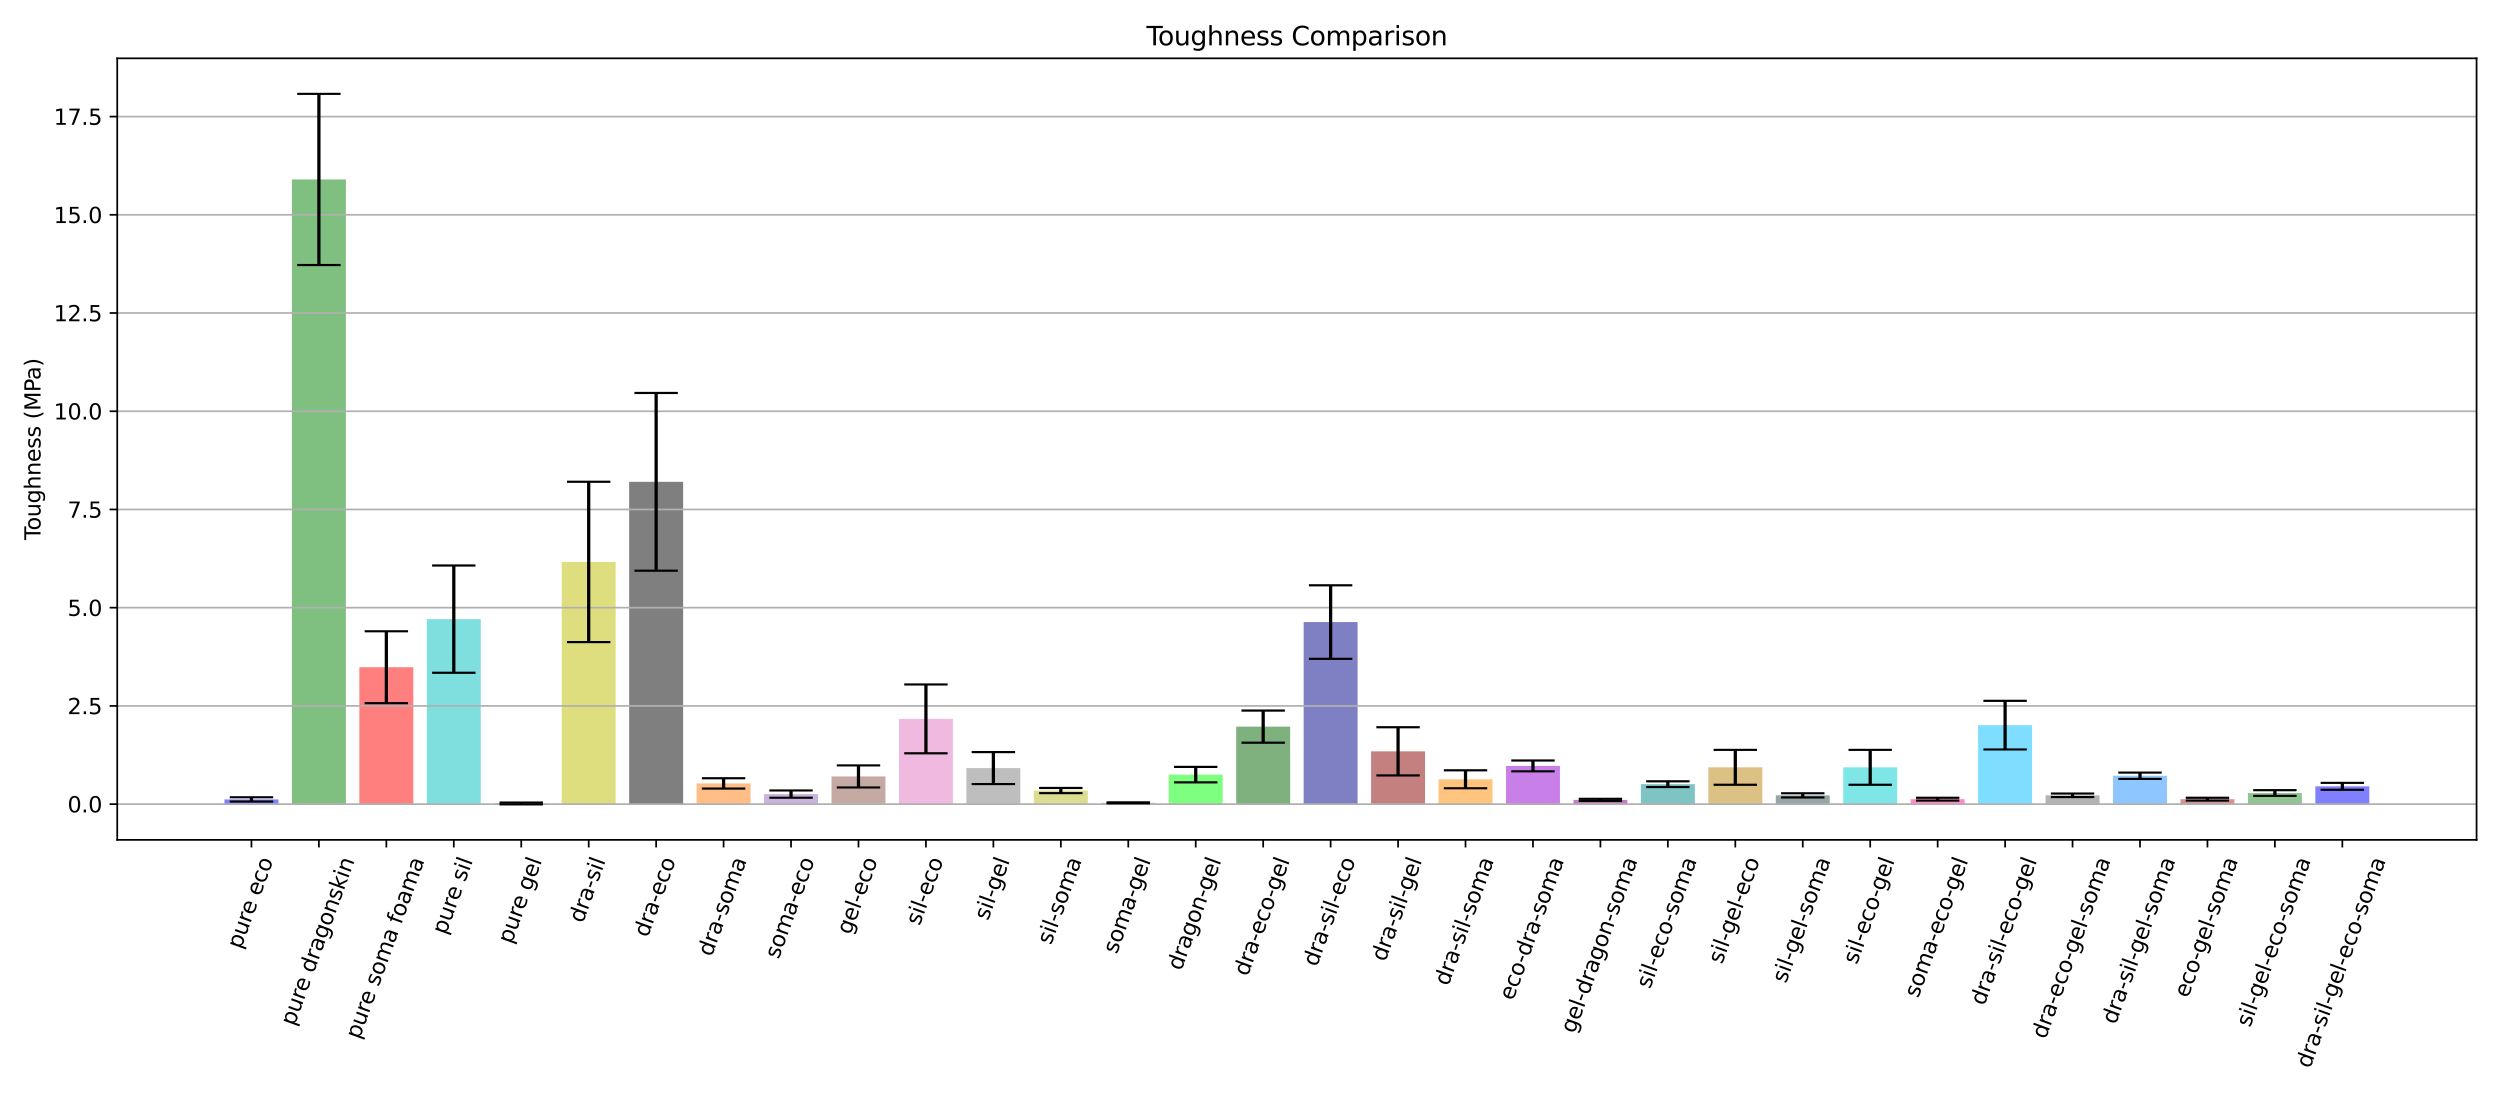 <?xml version="1.0" encoding="utf-8" standalone="no"?>
<!DOCTYPE svg PUBLIC "-//W3C//DTD SVG 1.1//EN"
  "http://www.w3.org/Graphics/SVG/1.1/DTD/svg11.dtd">
<svg xmlns:xlink="http://www.w3.org/1999/xlink" width="1152pt" height="504pt" viewBox="0 0 1152 504" xmlns="http://www.w3.org/2000/svg" version="1.1">
 <defs>
  <style type="text/css">*{stroke-linejoin: round; stroke-linecap: butt}</style>
 </defs>
 <g id="figure_1">
  <g id="patch_1">
   <path d="M 0 504 
L 1152 504 
L 1152 0 
L 0 0 
z
" style="fill: #ffffff"/>
  </g>
  <g id="axes_1">
   <g id="patch_2">
    <path d="M 54.02 387.017 
L 1141.2 387.017 
L 1141.2 26.88 
L 54.02 26.88 
z
" style="fill: #ffffff"/>
   </g>
   <g id="patch_3">
    <path d="M 103.437 370.54 
L 128.301 370.54 
L 128.301 368.368 
L 103.437 368.368 
z
" clip-path="url(#p2c179053ab)" style="fill: #0000ff; opacity: 0.5"/>
   </g>
   <g id="patch_4">
    <path d="M 134.517 370.54 
L 159.381 370.54 
L 159.381 82.688 
L 134.517 82.688 
z
" clip-path="url(#p2c179053ab)" style="fill: #008000; opacity: 0.5"/>
   </g>
   <g id="patch_5">
    <path d="M 165.597 370.54 
L 190.461 370.54 
L 190.461 307.453 
L 165.597 307.453 
z
" clip-path="url(#p2c179053ab)" style="fill: #ff0000; opacity: 0.5"/>
   </g>
   <g id="patch_6">
    <path d="M 196.677 370.54 
L 221.541 370.54 
L 221.541 285.302 
L 196.677 285.302 
z
" clip-path="url(#p2c179053ab)" style="fill: #00bfbf; opacity: 0.5"/>
   </g>
   <g id="patch_7">
    <path d="M 227.757 370.54 
L 252.621 370.54 
L 252.621 370.235 
L 227.757 370.235 
z
" clip-path="url(#p2c179053ab)" style="fill: #bf00bf; opacity: 0.5"/>
   </g>
   <g id="patch_8">
    <path d="M 258.838 370.54 
L 283.702 370.54 
L 283.702 258.943 
L 258.838 258.943 
z
" clip-path="url(#p2c179053ab)" style="fill: #bfbf00; opacity: 0.5"/>
   </g>
   <g id="patch_9">
    <path d="M 289.918 370.54 
L 314.782 370.54 
L 314.782 222.03 
L 289.918 222.03 
z
" clip-path="url(#p2c179053ab)" style="opacity: 0.5"/>
   </g>
   <g id="patch_10">
    <path d="M 320.998 370.54 
L 345.862 370.54 
L 345.862 360.999 
L 320.998 360.999 
z
" clip-path="url(#p2c179053ab)" style="fill: #ff7f0e; opacity: 0.5"/>
   </g>
   <g id="patch_11">
    <path d="M 352.078 370.54 
L 376.942 370.54 
L 376.942 365.919 
L 352.078 365.919 
z
" clip-path="url(#p2c179053ab)" style="fill: #9467bd; opacity: 0.5"/>
   </g>
   <g id="patch_12">
    <path d="M 383.158 370.54 
L 408.022 370.54 
L 408.022 357.784 
L 383.158 357.784 
z
" clip-path="url(#p2c179053ab)" style="fill: #8c564b; opacity: 0.5"/>
   </g>
   <g id="patch_13">
    <path d="M 414.238 370.54 
L 439.102 370.54 
L 439.102 331.26 
L 414.238 331.26 
z
" clip-path="url(#p2c179053ab)" style="fill: #e377c2; opacity: 0.5"/>
   </g>
   <g id="patch_14">
    <path d="M 445.318 370.54 
L 470.182 370.54 
L 470.182 353.934 
L 445.318 353.934 
z
" clip-path="url(#p2c179053ab)" style="fill: #7f7f7f; opacity: 0.5"/>
   </g>
   <g id="patch_15">
    <path d="M 476.398 370.54 
L 501.262 370.54 
L 501.262 364.284 
L 476.398 364.284 
z
" clip-path="url(#p2c179053ab)" style="fill: #bcbd22; opacity: 0.5"/>
   </g>
   <g id="patch_16">
    <path d="M 507.478 370.54 
L 532.342 370.54 
L 532.342 369.948 
L 507.478 369.948 
z
" clip-path="url(#p2c179053ab)" style="fill: #17becf; opacity: 0.5"/>
   </g>
   <g id="patch_17">
    <path d="M 538.558 370.54 
L 563.422 370.54 
L 563.422 356.949 
L 538.558 356.949 
z
" clip-path="url(#p2c179053ab)" style="fill: #00ff00; opacity: 0.5"/>
   </g>
   <g id="patch_18">
    <path d="M 569.638 370.54 
L 594.502 370.54 
L 594.502 334.836 
L 569.638 334.836 
z
" clip-path="url(#p2c179053ab)" style="fill: #006400; opacity: 0.5"/>
   </g>
   <g id="patch_19">
    <path d="M 600.718 370.54 
L 625.582 370.54 
L 625.582 286.649 
L 600.718 286.649 
z
" clip-path="url(#p2c179053ab)" style="fill: #00008b; opacity: 0.5"/>
   </g>
   <g id="patch_20">
    <path d="M 631.798 370.54 
L 656.662 370.54 
L 656.662 346.219 
L 631.798 346.219 
z
" clip-path="url(#p2c179053ab)" style="fill: #8b0000; opacity: 0.5"/>
   </g>
   <g id="patch_21">
    <path d="M 662.878 370.54 
L 687.742 370.54 
L 687.742 359.091 
L 662.878 359.091 
z
" clip-path="url(#p2c179053ab)" style="fill: #ff8c00; opacity: 0.5"/>
   </g>
   <g id="patch_22">
    <path d="M 693.958 370.54 
L 718.822 370.54 
L 718.822 352.94 
L 693.958 352.94 
z
" clip-path="url(#p2c179053ab)" style="fill: #9400d3; opacity: 0.5"/>
   </g>
   <g id="patch_23">
    <path d="M 725.038 370.54 
L 749.902 370.54 
L 749.902 368.605 
L 725.038 368.605 
z
" clip-path="url(#p2c179053ab)" style="fill: #8b008b; opacity: 0.5"/>
   </g>
   <g id="patch_24">
    <path d="M 756.118 370.54 
L 780.982 370.54 
L 780.982 361.341 
L 756.118 361.341 
z
" clip-path="url(#p2c179053ab)" style="fill: #008b8b; opacity: 0.5"/>
   </g>
   <g id="patch_25">
    <path d="M 787.198 370.54 
L 812.062 370.54 
L 812.062 353.578 
L 787.198 353.578 
z
" clip-path="url(#p2c179053ab)" style="fill: #b8860b; opacity: 0.5"/>
   </g>
   <g id="patch_26">
    <path d="M 818.278 370.54 
L 843.142 370.54 
L 843.142 366.494 
L 818.278 366.494 
z
" clip-path="url(#p2c179053ab)" style="fill: #2f4f4f; opacity: 0.5"/>
   </g>
   <g id="patch_27">
    <path d="M 849.358 370.54 
L 874.222 370.54 
L 874.222 353.578 
L 849.358 353.578 
z
" clip-path="url(#p2c179053ab)" style="fill: #00ced1; opacity: 0.5"/>
   </g>
   <g id="patch_28">
    <path d="M 880.438 370.54 
L 905.302 370.54 
L 905.302 368.27 
L 880.438 368.27 
z
" clip-path="url(#p2c179053ab)" style="fill: #ff1493; opacity: 0.5"/>
   </g>
   <g id="patch_29">
    <path d="M 911.518 370.54 
L 936.382 370.54 
L 936.382 334.152 
L 911.518 334.152 
z
" clip-path="url(#p2c179053ab)" style="fill: #00bfff; opacity: 0.5"/>
   </g>
   <g id="patch_30">
    <path d="M 942.599 370.54 
L 967.463 370.54 
L 967.463 366.475 
L 942.599 366.475 
z
" clip-path="url(#p2c179053ab)" style="fill: #696969; opacity: 0.5"/>
   </g>
   <g id="patch_31">
    <path d="M 973.679 370.54 
L 998.543 370.54 
L 998.543 357.467 
L 973.679 357.467 
z
" clip-path="url(#p2c179053ab)" style="fill: #1e90ff; opacity: 0.5"/>
   </g>
   <g id="patch_32">
    <path d="M 1004.759 370.54 
L 1029.623 370.54 
L 1029.623 368.27 
L 1004.759 368.27 
z
" clip-path="url(#p2c179053ab)" style="fill: #b22222; opacity: 0.5"/>
   </g>
   <g id="patch_33">
    <path d="M 1035.839 370.54 
L 1060.703 370.54 
L 1060.703 365.426 
L 1035.839 365.426 
z
" clip-path="url(#p2c179053ab)" style="fill: #228b22; opacity: 0.5"/>
   </g>
   <g id="patch_34">
    <path d="M 1066.919 370.54 
L 1091.783 370.54 
L 1091.783 362.335 
L 1066.919 362.335 
z
" clip-path="url(#p2c179053ab)" style="fill: #0000ff; opacity: 0.5"/>
   </g>
   <g id="matplotlib.axis_1">
    <g id="xtick_1">
     <g id="line2d_1">
      <defs>
       <path id="mc6eaf38666" d="M 0 0 
L 0 3.5 
" style="stroke: #000000; stroke-width: 0.8"/>
      </defs>
      <g>
       <use xlink:href="#mc6eaf38666" x="115.869" y="387.017" style="stroke: #000000; stroke-width: 0.8"/>
      </g>
     </g>
     <g id="text_1">
      <!-- pure eco -->
      <g transform="translate(110.994 437.655) rotate(-70) scale(0.1 -0.1)">
       <defs>
        <path id="DejaVuSans-70" d="M 1159 525 
L 1159 -1331 
L 581 -1331 
L 581 3500 
L 1159 3500 
L 1159 2969 
Q 1341 3281 1617 3432 
Q 1894 3584 2278 3584 
Q 2916 3584 3314 3078 
Q 3713 2572 3713 1747 
Q 3713 922 3314 415 
Q 2916 -91 2278 -91 
Q 1894 -91 1617 61 
Q 1341 213 1159 525 
z
M 3116 1747 
Q 3116 2381 2855 2742 
Q 2594 3103 2138 3103 
Q 1681 3103 1420 2742 
Q 1159 2381 1159 1747 
Q 1159 1113 1420 752 
Q 1681 391 2138 391 
Q 2594 391 2855 752 
Q 3116 1113 3116 1747 
z
" transform="scale(0.016)"/>
        <path id="DejaVuSans-75" d="M 544 1381 
L 544 3500 
L 1119 3500 
L 1119 1403 
Q 1119 906 1312 657 
Q 1506 409 1894 409 
Q 2359 409 2629 706 
Q 2900 1003 2900 1516 
L 2900 3500 
L 3475 3500 
L 3475 0 
L 2900 0 
L 2900 538 
Q 2691 219 2414 64 
Q 2138 -91 1772 -91 
Q 1169 -91 856 284 
Q 544 659 544 1381 
z
M 1991 3584 
L 1991 3584 
z
" transform="scale(0.016)"/>
        <path id="DejaVuSans-72" d="M 2631 2963 
Q 2534 3019 2420 3045 
Q 2306 3072 2169 3072 
Q 1681 3072 1420 2755 
Q 1159 2438 1159 1844 
L 1159 0 
L 581 0 
L 581 3500 
L 1159 3500 
L 1159 2956 
Q 1341 3275 1631 3429 
Q 1922 3584 2338 3584 
Q 2397 3584 2469 3576 
Q 2541 3569 2628 3553 
L 2631 2963 
z
" transform="scale(0.016)"/>
        <path id="DejaVuSans-65" d="M 3597 1894 
L 3597 1613 
L 953 1613 
Q 991 1019 1311 708 
Q 1631 397 2203 397 
Q 2534 397 2845 478 
Q 3156 559 3463 722 
L 3463 178 
Q 3153 47 2828 -22 
Q 2503 -91 2169 -91 
Q 1331 -91 842 396 
Q 353 884 353 1716 
Q 353 2575 817 3079 
Q 1281 3584 2069 3584 
Q 2775 3584 3186 3129 
Q 3597 2675 3597 1894 
z
M 3022 2063 
Q 3016 2534 2758 2815 
Q 2500 3097 2075 3097 
Q 1594 3097 1305 2825 
Q 1016 2553 972 2059 
L 3022 2063 
z
" transform="scale(0.016)"/>
        <path id="DejaVuSans-20" transform="scale(0.016)"/>
        <path id="DejaVuSans-63" d="M 3122 3366 
L 3122 2828 
Q 2878 2963 2633 3030 
Q 2388 3097 2138 3097 
Q 1578 3097 1268 2742 
Q 959 2388 959 1747 
Q 959 1106 1268 751 
Q 1578 397 2138 397 
Q 2388 397 2633 464 
Q 2878 531 3122 666 
L 3122 134 
Q 2881 22 2623 -34 
Q 2366 -91 2075 -91 
Q 1284 -91 818 406 
Q 353 903 353 1747 
Q 353 2603 823 3093 
Q 1294 3584 2113 3584 
Q 2378 3584 2631 3529 
Q 2884 3475 3122 3366 
z
" transform="scale(0.016)"/>
        <path id="DejaVuSans-6f" d="M 1959 3097 
Q 1497 3097 1228 2736 
Q 959 2375 959 1747 
Q 959 1119 1226 758 
Q 1494 397 1959 397 
Q 2419 397 2687 759 
Q 2956 1122 2956 1747 
Q 2956 2369 2687 2733 
Q 2419 3097 1959 3097 
z
M 1959 3584 
Q 2709 3584 3137 3096 
Q 3566 2609 3566 1747 
Q 3566 888 3137 398 
Q 2709 -91 1959 -91 
Q 1206 -91 779 398 
Q 353 888 353 1747 
Q 353 2609 779 3096 
Q 1206 3584 1959 3584 
z
" transform="scale(0.016)"/>
       </defs>
       <use xlink:href="#DejaVuSans-70"/>
       <use xlink:href="#DejaVuSans-75" x="63.477"/>
       <use xlink:href="#DejaVuSans-72" x="126.855"/>
       <use xlink:href="#DejaVuSans-65" x="165.719"/>
       <use xlink:href="#DejaVuSans-20" x="227.242"/>
       <use xlink:href="#DejaVuSans-65" x="259.029"/>
       <use xlink:href="#DejaVuSans-63" x="320.553"/>
       <use xlink:href="#DejaVuSans-6f" x="375.533"/>
      </g>
     </g>
    </g>
    <g id="xtick_2">
     <g id="line2d_2">
      <g>
       <use xlink:href="#mc6eaf38666" x="146.949" y="387.017" style="stroke: #000000; stroke-width: 0.8"/>
      </g>
     </g>
     <g id="text_2">
      <!-- pure dragonskin -->
      <g transform="translate(135.62 473.117) rotate(-70) scale(0.1 -0.1)">
       <defs>
        <path id="DejaVuSans-64" d="M 2906 2969 
L 2906 4863 
L 3481 4863 
L 3481 0 
L 2906 0 
L 2906 525 
Q 2725 213 2448 61 
Q 2172 -91 1784 -91 
Q 1150 -91 751 415 
Q 353 922 353 1747 
Q 353 2572 751 3078 
Q 1150 3584 1784 3584 
Q 2172 3584 2448 3432 
Q 2725 3281 2906 2969 
z
M 947 1747 
Q 947 1113 1208 752 
Q 1469 391 1925 391 
Q 2381 391 2643 752 
Q 2906 1113 2906 1747 
Q 2906 2381 2643 2742 
Q 2381 3103 1925 3103 
Q 1469 3103 1208 2742 
Q 947 2381 947 1747 
z
" transform="scale(0.016)"/>
        <path id="DejaVuSans-61" d="M 2194 1759 
Q 1497 1759 1228 1600 
Q 959 1441 959 1056 
Q 959 750 1161 570 
Q 1363 391 1709 391 
Q 2188 391 2477 730 
Q 2766 1069 2766 1631 
L 2766 1759 
L 2194 1759 
z
M 3341 1997 
L 3341 0 
L 2766 0 
L 2766 531 
Q 2569 213 2275 61 
Q 1981 -91 1556 -91 
Q 1019 -91 701 211 
Q 384 513 384 1019 
Q 384 1609 779 1909 
Q 1175 2209 1959 2209 
L 2766 2209 
L 2766 2266 
Q 2766 2663 2505 2880 
Q 2244 3097 1772 3097 
Q 1472 3097 1187 3025 
Q 903 2953 641 2809 
L 641 3341 
Q 956 3463 1253 3523 
Q 1550 3584 1831 3584 
Q 2591 3584 2966 3190 
Q 3341 2797 3341 1997 
z
" transform="scale(0.016)"/>
        <path id="DejaVuSans-67" d="M 2906 1791 
Q 2906 2416 2648 2759 
Q 2391 3103 1925 3103 
Q 1463 3103 1205 2759 
Q 947 2416 947 1791 
Q 947 1169 1205 825 
Q 1463 481 1925 481 
Q 2391 481 2648 825 
Q 2906 1169 2906 1791 
z
M 3481 434 
Q 3481 -459 3084 -895 
Q 2688 -1331 1869 -1331 
Q 1566 -1331 1297 -1286 
Q 1028 -1241 775 -1147 
L 775 -588 
Q 1028 -725 1275 -790 
Q 1522 -856 1778 -856 
Q 2344 -856 2625 -561 
Q 2906 -266 2906 331 
L 2906 616 
Q 2728 306 2450 153 
Q 2172 0 1784 0 
Q 1141 0 747 490 
Q 353 981 353 1791 
Q 353 2603 747 3093 
Q 1141 3584 1784 3584 
Q 2172 3584 2450 3431 
Q 2728 3278 2906 2969 
L 2906 3500 
L 3481 3500 
L 3481 434 
z
" transform="scale(0.016)"/>
        <path id="DejaVuSans-6e" d="M 3513 2113 
L 3513 0 
L 2938 0 
L 2938 2094 
Q 2938 2591 2744 2837 
Q 2550 3084 2163 3084 
Q 1697 3084 1428 2787 
Q 1159 2491 1159 1978 
L 1159 0 
L 581 0 
L 581 3500 
L 1159 3500 
L 1159 2956 
Q 1366 3272 1645 3428 
Q 1925 3584 2291 3584 
Q 2894 3584 3203 3211 
Q 3513 2838 3513 2113 
z
" transform="scale(0.016)"/>
        <path id="DejaVuSans-73" d="M 2834 3397 
L 2834 2853 
Q 2591 2978 2328 3040 
Q 2066 3103 1784 3103 
Q 1356 3103 1142 2972 
Q 928 2841 928 2578 
Q 928 2378 1081 2264 
Q 1234 2150 1697 2047 
L 1894 2003 
Q 2506 1872 2764 1633 
Q 3022 1394 3022 966 
Q 3022 478 2636 193 
Q 2250 -91 1575 -91 
Q 1294 -91 989 -36 
Q 684 19 347 128 
L 347 722 
Q 666 556 975 473 
Q 1284 391 1588 391 
Q 1994 391 2212 530 
Q 2431 669 2431 922 
Q 2431 1156 2273 1281 
Q 2116 1406 1581 1522 
L 1381 1569 
Q 847 1681 609 1914 
Q 372 2147 372 2553 
Q 372 3047 722 3315 
Q 1072 3584 1716 3584 
Q 2034 3584 2315 3537 
Q 2597 3491 2834 3397 
z
" transform="scale(0.016)"/>
        <path id="DejaVuSans-6b" d="M 581 4863 
L 1159 4863 
L 1159 1991 
L 2875 3500 
L 3609 3500 
L 1753 1863 
L 3688 0 
L 2938 0 
L 1159 1709 
L 1159 0 
L 581 0 
L 581 4863 
z
" transform="scale(0.016)"/>
        <path id="DejaVuSans-69" d="M 603 3500 
L 1178 3500 
L 1178 0 
L 603 0 
L 603 3500 
z
M 603 4863 
L 1178 4863 
L 1178 4134 
L 603 4134 
L 603 4863 
z
" transform="scale(0.016)"/>
       </defs>
       <use xlink:href="#DejaVuSans-70"/>
       <use xlink:href="#DejaVuSans-75" x="63.477"/>
       <use xlink:href="#DejaVuSans-72" x="126.855"/>
       <use xlink:href="#DejaVuSans-65" x="165.719"/>
       <use xlink:href="#DejaVuSans-20" x="227.242"/>
       <use xlink:href="#DejaVuSans-64" x="259.029"/>
       <use xlink:href="#DejaVuSans-72" x="322.506"/>
       <use xlink:href="#DejaVuSans-61" x="363.619"/>
       <use xlink:href="#DejaVuSans-67" x="424.898"/>
       <use xlink:href="#DejaVuSans-6f" x="488.375"/>
       <use xlink:href="#DejaVuSans-6e" x="549.557"/>
       <use xlink:href="#DejaVuSans-73" x="612.936"/>
       <use xlink:href="#DejaVuSans-6b" x="665.035"/>
       <use xlink:href="#DejaVuSans-69" x="722.945"/>
       <use xlink:href="#DejaVuSans-6e" x="750.729"/>
      </g>
     </g>
    </g>
    <g id="xtick_3">
     <g id="line2d_3">
      <g>
       <use xlink:href="#mc6eaf38666" x="178.029" y="387.017" style="stroke: #000000; stroke-width: 0.8"/>
      </g>
     </g>
     <g id="text_3">
      <!-- pure soma foama -->
      <g transform="translate(165.588 479.228) rotate(-70) scale(0.1 -0.1)">
       <defs>
        <path id="DejaVuSans-6d" d="M 3328 2828 
Q 3544 3216 3844 3400 
Q 4144 3584 4550 3584 
Q 5097 3584 5394 3201 
Q 5691 2819 5691 2113 
L 5691 0 
L 5113 0 
L 5113 2094 
Q 5113 2597 4934 2840 
Q 4756 3084 4391 3084 
Q 3944 3084 3684 2787 
Q 3425 2491 3425 1978 
L 3425 0 
L 2847 0 
L 2847 2094 
Q 2847 2600 2669 2842 
Q 2491 3084 2119 3084 
Q 1678 3084 1418 2786 
Q 1159 2488 1159 1978 
L 1159 0 
L 581 0 
L 581 3500 
L 1159 3500 
L 1159 2956 
Q 1356 3278 1631 3431 
Q 1906 3584 2284 3584 
Q 2666 3584 2933 3390 
Q 3200 3197 3328 2828 
z
" transform="scale(0.016)"/>
        <path id="DejaVuSans-66" d="M 2375 4863 
L 2375 4384 
L 1825 4384 
Q 1516 4384 1395 4259 
Q 1275 4134 1275 3809 
L 1275 3500 
L 2222 3500 
L 2222 3053 
L 1275 3053 
L 1275 0 
L 697 0 
L 697 3053 
L 147 3053 
L 147 3500 
L 697 3500 
L 697 3744 
Q 697 4328 969 4595 
Q 1241 4863 1831 4863 
L 2375 4863 
z
" transform="scale(0.016)"/>
       </defs>
       <use xlink:href="#DejaVuSans-70"/>
       <use xlink:href="#DejaVuSans-75" x="63.477"/>
       <use xlink:href="#DejaVuSans-72" x="126.855"/>
       <use xlink:href="#DejaVuSans-65" x="165.719"/>
       <use xlink:href="#DejaVuSans-20" x="227.242"/>
       <use xlink:href="#DejaVuSans-73" x="259.029"/>
       <use xlink:href="#DejaVuSans-6f" x="311.129"/>
       <use xlink:href="#DejaVuSans-6d" x="372.311"/>
       <use xlink:href="#DejaVuSans-61" x="469.723"/>
       <use xlink:href="#DejaVuSans-20" x="531.002"/>
       <use xlink:href="#DejaVuSans-66" x="562.789"/>
       <use xlink:href="#DejaVuSans-6f" x="597.994"/>
       <use xlink:href="#DejaVuSans-61" x="659.176"/>
       <use xlink:href="#DejaVuSans-6d" x="720.455"/>
       <use xlink:href="#DejaVuSans-61" x="817.867"/>
      </g>
     </g>
    </g>
    <g id="xtick_4">
     <g id="line2d_4">
      <g>
       <use xlink:href="#mc6eaf38666" x="209.109" y="387.017" style="stroke: #000000; stroke-width: 0.8"/>
      </g>
     </g>
     <g id="text_4">
      <!-- pure sil -->
      <g transform="translate(205.432 431.073) rotate(-70) scale(0.1 -0.1)">
       <defs>
        <path id="DejaVuSans-6c" d="M 603 4863 
L 1178 4863 
L 1178 0 
L 603 0 
L 603 4863 
z
" transform="scale(0.016)"/>
       </defs>
       <use xlink:href="#DejaVuSans-70"/>
       <use xlink:href="#DejaVuSans-75" x="63.477"/>
       <use xlink:href="#DejaVuSans-72" x="126.855"/>
       <use xlink:href="#DejaVuSans-65" x="165.719"/>
       <use xlink:href="#DejaVuSans-20" x="227.242"/>
       <use xlink:href="#DejaVuSans-73" x="259.029"/>
       <use xlink:href="#DejaVuSans-69" x="311.129"/>
       <use xlink:href="#DejaVuSans-6c" x="338.912"/>
      </g>
     </g>
    </g>
    <g id="xtick_5">
     <g id="line2d_5">
      <g>
       <use xlink:href="#mc6eaf38666" x="240.189" y="387.017" style="stroke: #000000; stroke-width: 0.8"/>
      </g>
     </g>
     <g id="text_5">
      <!-- pure gel -->
      <g transform="translate(235.74 435.315) rotate(-70) scale(0.1 -0.1)">
       <use xlink:href="#DejaVuSans-70"/>
       <use xlink:href="#DejaVuSans-75" x="63.477"/>
       <use xlink:href="#DejaVuSans-72" x="126.855"/>
       <use xlink:href="#DejaVuSans-65" x="165.719"/>
       <use xlink:href="#DejaVuSans-20" x="227.242"/>
       <use xlink:href="#DejaVuSans-67" x="259.029"/>
       <use xlink:href="#DejaVuSans-65" x="322.506"/>
       <use xlink:href="#DejaVuSans-6c" x="384.029"/>
      </g>
     </g>
    </g>
    <g id="xtick_6">
     <g id="line2d_6">
      <g>
       <use xlink:href="#mc6eaf38666" x="271.27" y="387.017" style="stroke: #000000; stroke-width: 0.8"/>
      </g>
     </g>
     <g id="text_6">
      <!-- dra-sil -->
      <g transform="translate(268.568 425.709) rotate(-70) scale(0.1 -0.1)">
       <defs>
        <path id="DejaVuSans-2d" d="M 313 2009 
L 1997 2009 
L 1997 1497 
L 313 1497 
L 313 2009 
z
" transform="scale(0.016)"/>
       </defs>
       <use xlink:href="#DejaVuSans-64"/>
       <use xlink:href="#DejaVuSans-72" x="63.477"/>
       <use xlink:href="#DejaVuSans-61" x="104.59"/>
       <use xlink:href="#DejaVuSans-2d" x="165.869"/>
       <use xlink:href="#DejaVuSans-73" x="201.953"/>
       <use xlink:href="#DejaVuSans-69" x="254.053"/>
       <use xlink:href="#DejaVuSans-6c" x="281.836"/>
      </g>
     </g>
    </g>
    <g id="xtick_7">
     <g id="line2d_7">
      <g>
       <use xlink:href="#mc6eaf38666" x="302.35" y="387.017" style="stroke: #000000; stroke-width: 0.8"/>
      </g>
     </g>
     <g id="text_7">
      <!-- dra-eco -->
      <g transform="translate(298.45 432.291) rotate(-70) scale(0.1 -0.1)">
       <use xlink:href="#DejaVuSans-64"/>
       <use xlink:href="#DejaVuSans-72" x="63.477"/>
       <use xlink:href="#DejaVuSans-61" x="104.59"/>
       <use xlink:href="#DejaVuSans-2d" x="165.869"/>
       <use xlink:href="#DejaVuSans-65" x="201.953"/>
       <use xlink:href="#DejaVuSans-63" x="263.477"/>
       <use xlink:href="#DejaVuSans-6f" x="318.457"/>
      </g>
     </g>
    </g>
    <g id="xtick_8">
     <g id="line2d_8">
      <g>
       <use xlink:href="#mc6eaf38666" x="333.43" y="387.017" style="stroke: #000000; stroke-width: 0.8"/>
      </g>
     </g>
     <g id="text_8">
      <!-- dra-soma -->
      <g transform="translate(327.918 441.149) rotate(-70) scale(0.1 -0.1)">
       <use xlink:href="#DejaVuSans-64"/>
       <use xlink:href="#DejaVuSans-72" x="63.477"/>
       <use xlink:href="#DejaVuSans-61" x="104.59"/>
       <use xlink:href="#DejaVuSans-2d" x="165.869"/>
       <use xlink:href="#DejaVuSans-73" x="201.953"/>
       <use xlink:href="#DejaVuSans-6f" x="254.053"/>
       <use xlink:href="#DejaVuSans-6d" x="315.234"/>
       <use xlink:href="#DejaVuSans-61" x="412.646"/>
      </g>
     </g>
    </g>
    <g id="xtick_9">
     <g id="line2d_9">
      <g>
       <use xlink:href="#mc6eaf38666" x="364.51" y="387.017" style="stroke: #000000; stroke-width: 0.8"/>
      </g>
     </g>
     <g id="text_9">
      <!-- soma-eco -->
      <g transform="translate(358.796 442.261) rotate(-70) scale(0.1 -0.1)">
       <use xlink:href="#DejaVuSans-73"/>
       <use xlink:href="#DejaVuSans-6f" x="52.1"/>
       <use xlink:href="#DejaVuSans-6d" x="113.281"/>
       <use xlink:href="#DejaVuSans-61" x="210.693"/>
       <use xlink:href="#DejaVuSans-2d" x="271.973"/>
       <use xlink:href="#DejaVuSans-65" x="308.057"/>
       <use xlink:href="#DejaVuSans-63" x="369.58"/>
       <use xlink:href="#DejaVuSans-6f" x="424.561"/>
      </g>
     </g>
    </g>
    <g id="xtick_10">
     <g id="line2d_10">
      <g>
       <use xlink:href="#mc6eaf38666" x="395.59" y="387.017" style="stroke: #000000; stroke-width: 0.8"/>
      </g>
     </g>
     <g id="text_10">
      <!-- gel-eco -->
      <g transform="translate(391.914 431.062) rotate(-70) scale(0.1 -0.1)">
       <use xlink:href="#DejaVuSans-67"/>
       <use xlink:href="#DejaVuSans-65" x="63.477"/>
       <use xlink:href="#DejaVuSans-6c" x="125"/>
       <use xlink:href="#DejaVuSans-2d" x="152.783"/>
       <use xlink:href="#DejaVuSans-65" x="188.867"/>
       <use xlink:href="#DejaVuSans-63" x="250.391"/>
       <use xlink:href="#DejaVuSans-6f" x="305.371"/>
      </g>
     </g>
    </g>
    <g id="xtick_11">
     <g id="line2d_11">
      <g>
       <use xlink:href="#mc6eaf38666" x="426.67" y="387.017" style="stroke: #000000; stroke-width: 0.8"/>
      </g>
     </g>
     <g id="text_11">
      <!-- sil-eco -->
      <g transform="translate(423.766 426.821) rotate(-70) scale(0.1 -0.1)">
       <use xlink:href="#DejaVuSans-73"/>
       <use xlink:href="#DejaVuSans-69" x="52.1"/>
       <use xlink:href="#DejaVuSans-6c" x="79.883"/>
       <use xlink:href="#DejaVuSans-2d" x="107.666"/>
       <use xlink:href="#DejaVuSans-65" x="143.75"/>
       <use xlink:href="#DejaVuSans-63" x="205.273"/>
       <use xlink:href="#DejaVuSans-6f" x="260.254"/>
      </g>
     </g>
    </g>
    <g id="xtick_12">
     <g id="line2d_12">
      <g>
       <use xlink:href="#mc6eaf38666" x="457.75" y="387.017" style="stroke: #000000; stroke-width: 0.8"/>
      </g>
     </g>
     <g id="text_12">
      <!-- sil-gel -->
      <g transform="translate(455.272 424.48) rotate(-70) scale(0.1 -0.1)">
       <use xlink:href="#DejaVuSans-73"/>
       <use xlink:href="#DejaVuSans-69" x="52.1"/>
       <use xlink:href="#DejaVuSans-6c" x="79.883"/>
       <use xlink:href="#DejaVuSans-2d" x="107.666"/>
       <use xlink:href="#DejaVuSans-67" x="143.75"/>
       <use xlink:href="#DejaVuSans-65" x="207.227"/>
       <use xlink:href="#DejaVuSans-6c" x="268.75"/>
      </g>
     </g>
    </g>
    <g id="xtick_13">
     <g id="line2d_13">
      <g>
       <use xlink:href="#mc6eaf38666" x="488.83" y="387.017" style="stroke: #000000; stroke-width: 0.8"/>
      </g>
     </g>
     <g id="text_13">
      <!-- sil-soma -->
      <g transform="translate(484.314 435.679) rotate(-70) scale(0.1 -0.1)">
       <use xlink:href="#DejaVuSans-73"/>
       <use xlink:href="#DejaVuSans-69" x="52.1"/>
       <use xlink:href="#DejaVuSans-6c" x="79.883"/>
       <use xlink:href="#DejaVuSans-2d" x="107.666"/>
       <use xlink:href="#DejaVuSans-73" x="143.75"/>
       <use xlink:href="#DejaVuSans-6f" x="195.85"/>
       <use xlink:href="#DejaVuSans-6d" x="257.031"/>
       <use xlink:href="#DejaVuSans-61" x="354.443"/>
      </g>
     </g>
    </g>
    <g id="xtick_14">
     <g id="line2d_14">
      <g>
       <use xlink:href="#mc6eaf38666" x="519.91" y="387.017" style="stroke: #000000; stroke-width: 0.8"/>
      </g>
     </g>
     <g id="text_14">
      <!-- soma-gel -->
      <g transform="translate(514.622 439.921) rotate(-70) scale(0.1 -0.1)">
       <use xlink:href="#DejaVuSans-73"/>
       <use xlink:href="#DejaVuSans-6f" x="52.1"/>
       <use xlink:href="#DejaVuSans-6d" x="113.281"/>
       <use xlink:href="#DejaVuSans-61" x="210.693"/>
       <use xlink:href="#DejaVuSans-2d" x="271.973"/>
       <use xlink:href="#DejaVuSans-67" x="308.057"/>
       <use xlink:href="#DejaVuSans-65" x="371.533"/>
       <use xlink:href="#DejaVuSans-6c" x="433.057"/>
      </g>
     </g>
    </g>
    <g id="xtick_15">
     <g id="line2d_15">
      <g>
       <use xlink:href="#mc6eaf38666" x="550.99" y="387.017" style="stroke: #000000; stroke-width: 0.8"/>
      </g>
     </g>
     <g id="text_15">
      <!-- dragon-gel -->
      <g transform="translate(544.301 447.622) rotate(-70) scale(0.1 -0.1)">
       <use xlink:href="#DejaVuSans-64"/>
       <use xlink:href="#DejaVuSans-72" x="63.477"/>
       <use xlink:href="#DejaVuSans-61" x="104.59"/>
       <use xlink:href="#DejaVuSans-67" x="165.869"/>
       <use xlink:href="#DejaVuSans-6f" x="229.346"/>
       <use xlink:href="#DejaVuSans-6e" x="290.527"/>
       <use xlink:href="#DejaVuSans-2d" x="353.906"/>
       <use xlink:href="#DejaVuSans-67" x="389.99"/>
       <use xlink:href="#DejaVuSans-65" x="453.467"/>
       <use xlink:href="#DejaVuSans-6c" x="514.99"/>
      </g>
     </g>
    </g>
    <g id="xtick_16">
     <g id="line2d_16">
      <g>
       <use xlink:href="#mc6eaf38666" x="582.07" y="387.017" style="stroke: #000000; stroke-width: 0.8"/>
      </g>
     </g>
     <g id="text_16">
      <!-- dra-eco-gel -->
      <g transform="translate(574.908 450.216) rotate(-70) scale(0.1 -0.1)">
       <use xlink:href="#DejaVuSans-64"/>
       <use xlink:href="#DejaVuSans-72" x="63.477"/>
       <use xlink:href="#DejaVuSans-61" x="104.59"/>
       <use xlink:href="#DejaVuSans-2d" x="165.869"/>
       <use xlink:href="#DejaVuSans-65" x="201.953"/>
       <use xlink:href="#DejaVuSans-63" x="263.477"/>
       <use xlink:href="#DejaVuSans-6f" x="318.457"/>
       <use xlink:href="#DejaVuSans-2d" x="381.514"/>
       <use xlink:href="#DejaVuSans-67" x="417.598"/>
       <use xlink:href="#DejaVuSans-65" x="481.074"/>
       <use xlink:href="#DejaVuSans-6c" x="542.598"/>
      </g>
     </g>
    </g>
    <g id="xtick_17">
     <g id="line2d_17">
      <g>
       <use xlink:href="#mc6eaf38666" x="613.15" y="387.017" style="stroke: #000000; stroke-width: 0.8"/>
      </g>
     </g>
     <g id="text_17">
      <!-- dra-sil-eco -->
      <g transform="translate(606.792 445.798) rotate(-70) scale(0.1 -0.1)">
       <use xlink:href="#DejaVuSans-64"/>
       <use xlink:href="#DejaVuSans-72" x="63.477"/>
       <use xlink:href="#DejaVuSans-61" x="104.59"/>
       <use xlink:href="#DejaVuSans-2d" x="165.869"/>
       <use xlink:href="#DejaVuSans-73" x="201.953"/>
       <use xlink:href="#DejaVuSans-69" x="254.053"/>
       <use xlink:href="#DejaVuSans-6c" x="281.836"/>
       <use xlink:href="#DejaVuSans-2d" x="309.619"/>
       <use xlink:href="#DejaVuSans-65" x="345.703"/>
       <use xlink:href="#DejaVuSans-63" x="407.227"/>
       <use xlink:href="#DejaVuSans-6f" x="462.207"/>
      </g>
     </g>
    </g>
    <g id="xtick_18">
     <g id="line2d_18">
      <g>
       <use xlink:href="#mc6eaf38666" x="644.23" y="387.017" style="stroke: #000000; stroke-width: 0.8"/>
      </g>
     </g>
     <g id="text_18">
      <!-- dra-sil-gel -->
      <g transform="translate(638.298 443.458) rotate(-70) scale(0.1 -0.1)">
       <use xlink:href="#DejaVuSans-64"/>
       <use xlink:href="#DejaVuSans-72" x="63.477"/>
       <use xlink:href="#DejaVuSans-61" x="104.59"/>
       <use xlink:href="#DejaVuSans-2d" x="165.869"/>
       <use xlink:href="#DejaVuSans-73" x="201.953"/>
       <use xlink:href="#DejaVuSans-69" x="254.053"/>
       <use xlink:href="#DejaVuSans-6c" x="281.836"/>
       <use xlink:href="#DejaVuSans-2d" x="309.619"/>
       <use xlink:href="#DejaVuSans-67" x="345.703"/>
       <use xlink:href="#DejaVuSans-65" x="409.18"/>
       <use xlink:href="#DejaVuSans-6c" x="470.703"/>
      </g>
     </g>
    </g>
    <g id="xtick_19">
     <g id="line2d_19">
      <g>
       <use xlink:href="#mc6eaf38666" x="675.31" y="387.017" style="stroke: #000000; stroke-width: 0.8"/>
      </g>
     </g>
     <g id="text_19">
      <!-- dra-sil-soma -->
      <g transform="translate(667.341 454.656) rotate(-70) scale(0.1 -0.1)">
       <use xlink:href="#DejaVuSans-64"/>
       <use xlink:href="#DejaVuSans-72" x="63.477"/>
       <use xlink:href="#DejaVuSans-61" x="104.59"/>
       <use xlink:href="#DejaVuSans-2d" x="165.869"/>
       <use xlink:href="#DejaVuSans-73" x="201.953"/>
       <use xlink:href="#DejaVuSans-69" x="254.053"/>
       <use xlink:href="#DejaVuSans-6c" x="281.836"/>
       <use xlink:href="#DejaVuSans-2d" x="309.619"/>
       <use xlink:href="#DejaVuSans-73" x="345.703"/>
       <use xlink:href="#DejaVuSans-6f" x="397.803"/>
       <use xlink:href="#DejaVuSans-6d" x="458.984"/>
       <use xlink:href="#DejaVuSans-61" x="556.396"/>
      </g>
     </g>
    </g>
    <g id="xtick_20">
     <g id="line2d_20">
      <g>
       <use xlink:href="#mc6eaf38666" x="706.39" y="387.017" style="stroke: #000000; stroke-width: 0.8"/>
      </g>
     </g>
     <g id="text_20">
      <!-- eco-dra-soma -->
      <g transform="translate(697.191 461.415) rotate(-70) scale(0.1 -0.1)">
       <use xlink:href="#DejaVuSans-65"/>
       <use xlink:href="#DejaVuSans-63" x="61.523"/>
       <use xlink:href="#DejaVuSans-6f" x="116.504"/>
       <use xlink:href="#DejaVuSans-2d" x="179.561"/>
       <use xlink:href="#DejaVuSans-64" x="215.645"/>
       <use xlink:href="#DejaVuSans-72" x="279.121"/>
       <use xlink:href="#DejaVuSans-61" x="320.234"/>
       <use xlink:href="#DejaVuSans-2d" x="381.514"/>
       <use xlink:href="#DejaVuSans-73" x="417.598"/>
       <use xlink:href="#DejaVuSans-6f" x="469.697"/>
       <use xlink:href="#DejaVuSans-6d" x="530.879"/>
       <use xlink:href="#DejaVuSans-61" x="628.291"/>
      </g>
     </g>
    </g>
    <g id="xtick_21">
     <g id="line2d_21">
      <g>
       <use xlink:href="#mc6eaf38666" x="737.47" y="387.017" style="stroke: #000000; stroke-width: 0.8"/>
      </g>
     </g>
     <g id="text_21">
      <!-- gel-dragon-soma -->
      <g transform="translate(725.513 476.569) rotate(-70) scale(0.1 -0.1)">
       <use xlink:href="#DejaVuSans-67"/>
       <use xlink:href="#DejaVuSans-65" x="63.477"/>
       <use xlink:href="#DejaVuSans-6c" x="125"/>
       <use xlink:href="#DejaVuSans-2d" x="152.783"/>
       <use xlink:href="#DejaVuSans-64" x="188.867"/>
       <use xlink:href="#DejaVuSans-72" x="252.344"/>
       <use xlink:href="#DejaVuSans-61" x="293.457"/>
       <use xlink:href="#DejaVuSans-67" x="354.736"/>
       <use xlink:href="#DejaVuSans-6f" x="418.213"/>
       <use xlink:href="#DejaVuSans-6e" x="479.395"/>
       <use xlink:href="#DejaVuSans-2d" x="542.773"/>
       <use xlink:href="#DejaVuSans-73" x="578.857"/>
       <use xlink:href="#DejaVuSans-6f" x="630.957"/>
       <use xlink:href="#DejaVuSans-6d" x="692.139"/>
       <use xlink:href="#DejaVuSans-61" x="789.551"/>
      </g>
     </g>
    </g>
    <g id="xtick_22">
     <g id="line2d_22">
      <g>
       <use xlink:href="#mc6eaf38666" x="768.55" y="387.017" style="stroke: #000000; stroke-width: 0.8"/>
      </g>
     </g>
     <g id="text_22">
      <!-- sil-eco-soma -->
      <g transform="translate(760.346 455.944) rotate(-70) scale(0.1 -0.1)">
       <use xlink:href="#DejaVuSans-73"/>
       <use xlink:href="#DejaVuSans-69" x="52.1"/>
       <use xlink:href="#DejaVuSans-6c" x="79.883"/>
       <use xlink:href="#DejaVuSans-2d" x="107.666"/>
       <use xlink:href="#DejaVuSans-65" x="143.75"/>
       <use xlink:href="#DejaVuSans-63" x="205.273"/>
       <use xlink:href="#DejaVuSans-6f" x="260.254"/>
       <use xlink:href="#DejaVuSans-2d" x="323.311"/>
       <use xlink:href="#DejaVuSans-73" x="359.395"/>
       <use xlink:href="#DejaVuSans-6f" x="411.494"/>
       <use xlink:href="#DejaVuSans-6d" x="472.676"/>
       <use xlink:href="#DejaVuSans-61" x="570.088"/>
      </g>
     </g>
    </g>
    <g id="xtick_23">
     <g id="line2d_23">
      <g>
       <use xlink:href="#mc6eaf38666" x="799.63" y="387.017" style="stroke: #000000; stroke-width: 0.8"/>
      </g>
     </g>
     <g id="text_23">
      <!-- sil-gel-eco -->
      <g transform="translate(793.496 444.569) rotate(-70) scale(0.1 -0.1)">
       <use xlink:href="#DejaVuSans-73"/>
       <use xlink:href="#DejaVuSans-69" x="52.1"/>
       <use xlink:href="#DejaVuSans-6c" x="79.883"/>
       <use xlink:href="#DejaVuSans-2d" x="107.666"/>
       <use xlink:href="#DejaVuSans-67" x="143.75"/>
       <use xlink:href="#DejaVuSans-65" x="207.227"/>
       <use xlink:href="#DejaVuSans-6c" x="268.75"/>
       <use xlink:href="#DejaVuSans-2d" x="296.533"/>
       <use xlink:href="#DejaVuSans-65" x="332.617"/>
       <use xlink:href="#DejaVuSans-63" x="394.141"/>
       <use xlink:href="#DejaVuSans-6f" x="449.121"/>
      </g>
     </g>
    </g>
    <g id="xtick_24">
     <g id="line2d_24">
      <g>
       <use xlink:href="#mc6eaf38666" x="830.71" y="387.017" style="stroke: #000000; stroke-width: 0.8"/>
      </g>
     </g>
     <g id="text_24">
      <!-- sil-gel-soma -->
      <g transform="translate(822.964 453.427) rotate(-70) scale(0.1 -0.1)">
       <use xlink:href="#DejaVuSans-73"/>
       <use xlink:href="#DejaVuSans-69" x="52.1"/>
       <use xlink:href="#DejaVuSans-6c" x="79.883"/>
       <use xlink:href="#DejaVuSans-2d" x="107.666"/>
       <use xlink:href="#DejaVuSans-67" x="143.75"/>
       <use xlink:href="#DejaVuSans-65" x="207.227"/>
       <use xlink:href="#DejaVuSans-6c" x="268.75"/>
       <use xlink:href="#DejaVuSans-2d" x="296.533"/>
       <use xlink:href="#DejaVuSans-73" x="332.617"/>
       <use xlink:href="#DejaVuSans-6f" x="384.717"/>
       <use xlink:href="#DejaVuSans-6d" x="445.898"/>
       <use xlink:href="#DejaVuSans-61" x="543.311"/>
      </g>
     </g>
    </g>
    <g id="xtick_25">
     <g id="line2d_25">
      <g>
       <use xlink:href="#mc6eaf38666" x="861.79" y="387.017" style="stroke: #000000; stroke-width: 0.8"/>
      </g>
     </g>
     <g id="text_25">
      <!-- sil-eco-gel -->
      <g transform="translate(855.624 444.745) rotate(-70) scale(0.1 -0.1)">
       <use xlink:href="#DejaVuSans-73"/>
       <use xlink:href="#DejaVuSans-69" x="52.1"/>
       <use xlink:href="#DejaVuSans-6c" x="79.883"/>
       <use xlink:href="#DejaVuSans-2d" x="107.666"/>
       <use xlink:href="#DejaVuSans-65" x="143.75"/>
       <use xlink:href="#DejaVuSans-63" x="205.273"/>
       <use xlink:href="#DejaVuSans-6f" x="260.254"/>
       <use xlink:href="#DejaVuSans-2d" x="323.311"/>
       <use xlink:href="#DejaVuSans-67" x="359.395"/>
       <use xlink:href="#DejaVuSans-65" x="422.871"/>
       <use xlink:href="#DejaVuSans-6c" x="484.395"/>
      </g>
     </g>
    </g>
    <g id="xtick_26">
     <g id="line2d_26">
      <g>
       <use xlink:href="#mc6eaf38666" x="892.87" y="387.017" style="stroke: #000000; stroke-width: 0.8"/>
      </g>
     </g>
     <g id="text_26">
      <!-- soma-eco-gel -->
      <g transform="translate(883.895 460.186) rotate(-70) scale(0.1 -0.1)">
       <use xlink:href="#DejaVuSans-73"/>
       <use xlink:href="#DejaVuSans-6f" x="52.1"/>
       <use xlink:href="#DejaVuSans-6d" x="113.281"/>
       <use xlink:href="#DejaVuSans-61" x="210.693"/>
       <use xlink:href="#DejaVuSans-2d" x="271.973"/>
       <use xlink:href="#DejaVuSans-65" x="308.057"/>
       <use xlink:href="#DejaVuSans-63" x="369.58"/>
       <use xlink:href="#DejaVuSans-6f" x="424.561"/>
       <use xlink:href="#DejaVuSans-2d" x="487.617"/>
       <use xlink:href="#DejaVuSans-67" x="523.701"/>
       <use xlink:href="#DejaVuSans-65" x="587.178"/>
       <use xlink:href="#DejaVuSans-6c" x="648.701"/>
      </g>
     </g>
    </g>
    <g id="xtick_27">
     <g id="line2d_27">
      <g>
       <use xlink:href="#mc6eaf38666" x="923.95" y="387.017" style="stroke: #000000; stroke-width: 0.8"/>
      </g>
     </g>
     <g id="text_27">
      <!-- dra-sil-eco-gel -->
      <g transform="translate(914.331 463.723) rotate(-70) scale(0.1 -0.1)">
       <use xlink:href="#DejaVuSans-64"/>
       <use xlink:href="#DejaVuSans-72" x="63.477"/>
       <use xlink:href="#DejaVuSans-61" x="104.59"/>
       <use xlink:href="#DejaVuSans-2d" x="165.869"/>
       <use xlink:href="#DejaVuSans-73" x="201.953"/>
       <use xlink:href="#DejaVuSans-69" x="254.053"/>
       <use xlink:href="#DejaVuSans-6c" x="281.836"/>
       <use xlink:href="#DejaVuSans-2d" x="309.619"/>
       <use xlink:href="#DejaVuSans-65" x="345.703"/>
       <use xlink:href="#DejaVuSans-63" x="407.227"/>
       <use xlink:href="#DejaVuSans-6f" x="462.207"/>
       <use xlink:href="#DejaVuSans-2d" x="525.264"/>
       <use xlink:href="#DejaVuSans-67" x="561.348"/>
       <use xlink:href="#DejaVuSans-65" x="624.824"/>
       <use xlink:href="#DejaVuSans-6c" x="686.348"/>
      </g>
     </g>
    </g>
    <g id="xtick_28">
     <g id="line2d_28">
      <g>
       <use xlink:href="#mc6eaf38666" x="955.031" y="387.017" style="stroke: #000000; stroke-width: 0.8"/>
      </g>
     </g>
     <g id="text_28">
      <!-- dra-eco-gel-soma -->
      <g transform="translate(942.601 479.163) rotate(-70) scale(0.1 -0.1)">
       <use xlink:href="#DejaVuSans-64"/>
       <use xlink:href="#DejaVuSans-72" x="63.477"/>
       <use xlink:href="#DejaVuSans-61" x="104.59"/>
       <use xlink:href="#DejaVuSans-2d" x="165.869"/>
       <use xlink:href="#DejaVuSans-65" x="201.953"/>
       <use xlink:href="#DejaVuSans-63" x="263.477"/>
       <use xlink:href="#DejaVuSans-6f" x="318.457"/>
       <use xlink:href="#DejaVuSans-2d" x="381.514"/>
       <use xlink:href="#DejaVuSans-67" x="417.598"/>
       <use xlink:href="#DejaVuSans-65" x="481.074"/>
       <use xlink:href="#DejaVuSans-6c" x="542.598"/>
       <use xlink:href="#DejaVuSans-2d" x="570.381"/>
       <use xlink:href="#DejaVuSans-73" x="606.465"/>
       <use xlink:href="#DejaVuSans-6f" x="658.564"/>
       <use xlink:href="#DejaVuSans-6d" x="719.746"/>
       <use xlink:href="#DejaVuSans-61" x="817.158"/>
      </g>
     </g>
    </g>
    <g id="xtick_29">
     <g id="line2d_29">
      <g>
       <use xlink:href="#mc6eaf38666" x="986.111" y="387.017" style="stroke: #000000; stroke-width: 0.8"/>
      </g>
     </g>
     <g id="text_29">
      <!-- dra-sil-gel-soma -->
      <g transform="translate(974.911 472.405) rotate(-70) scale(0.1 -0.1)">
       <use xlink:href="#DejaVuSans-64"/>
       <use xlink:href="#DejaVuSans-72" x="63.477"/>
       <use xlink:href="#DejaVuSans-61" x="104.59"/>
       <use xlink:href="#DejaVuSans-2d" x="165.869"/>
       <use xlink:href="#DejaVuSans-73" x="201.953"/>
       <use xlink:href="#DejaVuSans-69" x="254.053"/>
       <use xlink:href="#DejaVuSans-6c" x="281.836"/>
       <use xlink:href="#DejaVuSans-2d" x="309.619"/>
       <use xlink:href="#DejaVuSans-67" x="345.703"/>
       <use xlink:href="#DejaVuSans-65" x="409.18"/>
       <use xlink:href="#DejaVuSans-6c" x="470.703"/>
       <use xlink:href="#DejaVuSans-2d" x="498.486"/>
       <use xlink:href="#DejaVuSans-73" x="534.57"/>
       <use xlink:href="#DejaVuSans-6f" x="586.67"/>
       <use xlink:href="#DejaVuSans-6d" x="647.852"/>
       <use xlink:href="#DejaVuSans-61" x="745.264"/>
      </g>
     </g>
    </g>
    <g id="xtick_30">
     <g id="line2d_30">
      <g>
       <use xlink:href="#mc6eaf38666" x="1017.191" y="387.017" style="stroke: #000000; stroke-width: 0.8"/>
      </g>
     </g>
     <g id="text_30">
      <!-- eco-gel-soma -->
      <g transform="translate(1008.215 460.186) rotate(-70) scale(0.1 -0.1)">
       <use xlink:href="#DejaVuSans-65"/>
       <use xlink:href="#DejaVuSans-63" x="61.523"/>
       <use xlink:href="#DejaVuSans-6f" x="116.504"/>
       <use xlink:href="#DejaVuSans-2d" x="179.561"/>
       <use xlink:href="#DejaVuSans-67" x="215.645"/>
       <use xlink:href="#DejaVuSans-65" x="279.121"/>
       <use xlink:href="#DejaVuSans-6c" x="340.645"/>
       <use xlink:href="#DejaVuSans-2d" x="368.428"/>
       <use xlink:href="#DejaVuSans-73" x="404.512"/>
       <use xlink:href="#DejaVuSans-6f" x="456.611"/>
       <use xlink:href="#DejaVuSans-6d" x="517.793"/>
       <use xlink:href="#DejaVuSans-61" x="615.205"/>
      </g>
     </g>
    </g>
    <g id="xtick_31">
     <g id="line2d_31">
      <g>
       <use xlink:href="#mc6eaf38666" x="1048.271" y="387.017" style="stroke: #000000; stroke-width: 0.8"/>
      </g>
     </g>
     <g id="text_31">
      <!-- sil-gel-eco-soma -->
      <g transform="translate(1036.837 473.692) rotate(-70) scale(0.1 -0.1)">
       <use xlink:href="#DejaVuSans-73"/>
       <use xlink:href="#DejaVuSans-69" x="52.1"/>
       <use xlink:href="#DejaVuSans-6c" x="79.883"/>
       <use xlink:href="#DejaVuSans-2d" x="107.666"/>
       <use xlink:href="#DejaVuSans-67" x="143.75"/>
       <use xlink:href="#DejaVuSans-65" x="207.227"/>
       <use xlink:href="#DejaVuSans-6c" x="268.75"/>
       <use xlink:href="#DejaVuSans-2d" x="296.533"/>
       <use xlink:href="#DejaVuSans-65" x="332.617"/>
       <use xlink:href="#DejaVuSans-63" x="394.141"/>
       <use xlink:href="#DejaVuSans-6f" x="449.121"/>
       <use xlink:href="#DejaVuSans-2d" x="512.178"/>
       <use xlink:href="#DejaVuSans-73" x="548.262"/>
       <use xlink:href="#DejaVuSans-6f" x="600.361"/>
       <use xlink:href="#DejaVuSans-6d" x="661.543"/>
       <use xlink:href="#DejaVuSans-61" x="758.955"/>
      </g>
     </g>
    </g>
    <g id="xtick_32">
     <g id="line2d_32">
      <g>
       <use xlink:href="#mc6eaf38666" x="1079.351" y="387.017" style="stroke: #000000; stroke-width: 0.8"/>
      </g>
     </g>
     <g id="text_32">
      <!-- dra-sil-gel-eco-soma -->
      <g transform="translate(1064.463 492.67) rotate(-70) scale(0.1 -0.1)">
       <use xlink:href="#DejaVuSans-64"/>
       <use xlink:href="#DejaVuSans-72" x="63.477"/>
       <use xlink:href="#DejaVuSans-61" x="104.59"/>
       <use xlink:href="#DejaVuSans-2d" x="165.869"/>
       <use xlink:href="#DejaVuSans-73" x="201.953"/>
       <use xlink:href="#DejaVuSans-69" x="254.053"/>
       <use xlink:href="#DejaVuSans-6c" x="281.836"/>
       <use xlink:href="#DejaVuSans-2d" x="309.619"/>
       <use xlink:href="#DejaVuSans-67" x="345.703"/>
       <use xlink:href="#DejaVuSans-65" x="409.18"/>
       <use xlink:href="#DejaVuSans-6c" x="470.703"/>
       <use xlink:href="#DejaVuSans-2d" x="498.486"/>
       <use xlink:href="#DejaVuSans-65" x="534.57"/>
       <use xlink:href="#DejaVuSans-63" x="596.094"/>
       <use xlink:href="#DejaVuSans-6f" x="651.074"/>
       <use xlink:href="#DejaVuSans-2d" x="714.131"/>
       <use xlink:href="#DejaVuSans-73" x="750.215"/>
       <use xlink:href="#DejaVuSans-6f" x="802.314"/>
       <use xlink:href="#DejaVuSans-6d" x="863.496"/>
       <use xlink:href="#DejaVuSans-61" x="960.908"/>
      </g>
     </g>
    </g>
   </g>
   <g id="matplotlib.axis_2">
    <g id="ytick_1">
     <g id="line2d_33">
      <path d="M 54.02 370.54 
L 1141.2 370.54 
" clip-path="url(#p2c179053ab)" style="fill: none; stroke: #b0b0b0; stroke-width: 0.8; stroke-linecap: square"/>
     </g>
     <g id="line2d_34">
      <defs>
       <path id="m21679e2d41" d="M 0 0 
L -3.5 0 
" style="stroke: #000000; stroke-width: 0.8"/>
      </defs>
      <g>
       <use xlink:href="#m21679e2d41" x="54.02" y="370.54" style="stroke: #000000; stroke-width: 0.8"/>
      </g>
     </g>
     <g id="text_33">
      <!-- 0.0 -->
      <g transform="translate(31.117 374.339) scale(0.1 -0.1)">
       <defs>
        <path id="DejaVuSans-30" d="M 2034 4250 
Q 1547 4250 1301 3770 
Q 1056 3291 1056 2328 
Q 1056 1369 1301 889 
Q 1547 409 2034 409 
Q 2525 409 2770 889 
Q 3016 1369 3016 2328 
Q 3016 3291 2770 3770 
Q 2525 4250 2034 4250 
z
M 2034 4750 
Q 2819 4750 3233 4129 
Q 3647 3509 3647 2328 
Q 3647 1150 3233 529 
Q 2819 -91 2034 -91 
Q 1250 -91 836 529 
Q 422 1150 422 2328 
Q 422 3509 836 4129 
Q 1250 4750 2034 4750 
z
" transform="scale(0.016)"/>
        <path id="DejaVuSans-2e" d="M 684 794 
L 1344 794 
L 1344 0 
L 684 0 
L 684 794 
z
" transform="scale(0.016)"/>
       </defs>
       <use xlink:href="#DejaVuSans-30"/>
       <use xlink:href="#DejaVuSans-2e" x="63.623"/>
       <use xlink:href="#DejaVuSans-30" x="95.41"/>
      </g>
     </g>
    </g>
    <g id="ytick_2">
     <g id="line2d_35">
      <path d="M 54.02 325.28 
L 1141.2 325.28 
" clip-path="url(#p2c179053ab)" style="fill: none; stroke: #b0b0b0; stroke-width: 0.8; stroke-linecap: square"/>
     </g>
     <g id="line2d_36">
      <g>
       <use xlink:href="#m21679e2d41" x="54.02" y="325.28" style="stroke: #000000; stroke-width: 0.8"/>
      </g>
     </g>
     <g id="text_34">
      <!-- 2.5 -->
      <g transform="translate(31.117 329.08) scale(0.1 -0.1)">
       <defs>
        <path id="DejaVuSans-32" d="M 1228 531 
L 3431 531 
L 3431 0 
L 469 0 
L 469 531 
Q 828 903 1448 1529 
Q 2069 2156 2228 2338 
Q 2531 2678 2651 2914 
Q 2772 3150 2772 3378 
Q 2772 3750 2511 3984 
Q 2250 4219 1831 4219 
Q 1534 4219 1204 4116 
Q 875 4013 500 3803 
L 500 4441 
Q 881 4594 1212 4672 
Q 1544 4750 1819 4750 
Q 2544 4750 2975 4387 
Q 3406 4025 3406 3419 
Q 3406 3131 3298 2873 
Q 3191 2616 2906 2266 
Q 2828 2175 2409 1742 
Q 1991 1309 1228 531 
z
" transform="scale(0.016)"/>
        <path id="DejaVuSans-35" d="M 691 4666 
L 3169 4666 
L 3169 4134 
L 1269 4134 
L 1269 2991 
Q 1406 3038 1543 3061 
Q 1681 3084 1819 3084 
Q 2600 3084 3056 2656 
Q 3513 2228 3513 1497 
Q 3513 744 3044 326 
Q 2575 -91 1722 -91 
Q 1428 -91 1123 -41 
Q 819 9 494 109 
L 494 744 
Q 775 591 1075 516 
Q 1375 441 1709 441 
Q 2250 441 2565 725 
Q 2881 1009 2881 1497 
Q 2881 1984 2565 2268 
Q 2250 2553 1709 2553 
Q 1456 2553 1204 2497 
Q 953 2441 691 2322 
L 691 4666 
z
" transform="scale(0.016)"/>
       </defs>
       <use xlink:href="#DejaVuSans-32"/>
       <use xlink:href="#DejaVuSans-2e" x="63.623"/>
       <use xlink:href="#DejaVuSans-35" x="95.41"/>
      </g>
     </g>
    </g>
    <g id="ytick_3">
     <g id="line2d_37">
      <path d="M 54.02 280.021 
L 1141.2 280.021 
" clip-path="url(#p2c179053ab)" style="fill: none; stroke: #b0b0b0; stroke-width: 0.8; stroke-linecap: square"/>
     </g>
     <g id="line2d_38">
      <g>
       <use xlink:href="#m21679e2d41" x="54.02" y="280.021" style="stroke: #000000; stroke-width: 0.8"/>
      </g>
     </g>
     <g id="text_35">
      <!-- 5.0 -->
      <g transform="translate(31.117 283.82) scale(0.1 -0.1)">
       <use xlink:href="#DejaVuSans-35"/>
       <use xlink:href="#DejaVuSans-2e" x="63.623"/>
       <use xlink:href="#DejaVuSans-30" x="95.41"/>
      </g>
     </g>
    </g>
    <g id="ytick_4">
     <g id="line2d_39">
      <path d="M 54.02 234.761 
L 1141.2 234.761 
" clip-path="url(#p2c179053ab)" style="fill: none; stroke: #b0b0b0; stroke-width: 0.8; stroke-linecap: square"/>
     </g>
     <g id="line2d_40">
      <g>
       <use xlink:href="#m21679e2d41" x="54.02" y="234.761" style="stroke: #000000; stroke-width: 0.8"/>
      </g>
     </g>
     <g id="text_36">
      <!-- 7.5 -->
      <g transform="translate(31.117 238.56) scale(0.1 -0.1)">
       <defs>
        <path id="DejaVuSans-37" d="M 525 4666 
L 3525 4666 
L 3525 4397 
L 1831 0 
L 1172 0 
L 2766 4134 
L 525 4134 
L 525 4666 
z
" transform="scale(0.016)"/>
       </defs>
       <use xlink:href="#DejaVuSans-37"/>
       <use xlink:href="#DejaVuSans-2e" x="63.623"/>
       <use xlink:href="#DejaVuSans-35" x="95.41"/>
      </g>
     </g>
    </g>
    <g id="ytick_5">
     <g id="line2d_41">
      <path d="M 54.02 189.501 
L 1141.2 189.501 
" clip-path="url(#p2c179053ab)" style="fill: none; stroke: #b0b0b0; stroke-width: 0.8; stroke-linecap: square"/>
     </g>
     <g id="line2d_42">
      <g>
       <use xlink:href="#m21679e2d41" x="54.02" y="189.501" style="stroke: #000000; stroke-width: 0.8"/>
      </g>
     </g>
     <g id="text_37">
      <!-- 10.0 -->
      <g transform="translate(24.754 193.3) scale(0.1 -0.1)">
       <defs>
        <path id="DejaVuSans-31" d="M 794 531 
L 1825 531 
L 1825 4091 
L 703 3866 
L 703 4441 
L 1819 4666 
L 2450 4666 
L 2450 531 
L 3481 531 
L 3481 0 
L 794 0 
L 794 531 
z
" transform="scale(0.016)"/>
       </defs>
       <use xlink:href="#DejaVuSans-31"/>
       <use xlink:href="#DejaVuSans-30" x="63.623"/>
       <use xlink:href="#DejaVuSans-2e" x="127.246"/>
       <use xlink:href="#DejaVuSans-30" x="159.033"/>
      </g>
     </g>
    </g>
    <g id="ytick_6">
     <g id="line2d_43">
      <path d="M 54.02 144.241 
L 1141.2 144.241 
" clip-path="url(#p2c179053ab)" style="fill: none; stroke: #b0b0b0; stroke-width: 0.8; stroke-linecap: square"/>
     </g>
     <g id="line2d_44">
      <g>
       <use xlink:href="#m21679e2d41" x="54.02" y="144.241" style="stroke: #000000; stroke-width: 0.8"/>
      </g>
     </g>
     <g id="text_38">
      <!-- 12.5 -->
      <g transform="translate(24.754 148.04) scale(0.1 -0.1)">
       <use xlink:href="#DejaVuSans-31"/>
       <use xlink:href="#DejaVuSans-32" x="63.623"/>
       <use xlink:href="#DejaVuSans-2e" x="127.246"/>
       <use xlink:href="#DejaVuSans-35" x="159.033"/>
      </g>
     </g>
    </g>
    <g id="ytick_7">
     <g id="line2d_45">
      <path d="M 54.02 98.981 
L 1141.2 98.981 
" clip-path="url(#p2c179053ab)" style="fill: none; stroke: #b0b0b0; stroke-width: 0.8; stroke-linecap: square"/>
     </g>
     <g id="line2d_46">
      <g>
       <use xlink:href="#m21679e2d41" x="54.02" y="98.981" style="stroke: #000000; stroke-width: 0.8"/>
      </g>
     </g>
     <g id="text_39">
      <!-- 15.0 -->
      <g transform="translate(24.754 102.78) scale(0.1 -0.1)">
       <use xlink:href="#DejaVuSans-31"/>
       <use xlink:href="#DejaVuSans-35" x="63.623"/>
       <use xlink:href="#DejaVuSans-2e" x="127.246"/>
       <use xlink:href="#DejaVuSans-30" x="159.033"/>
      </g>
     </g>
    </g>
    <g id="ytick_8">
     <g id="line2d_47">
      <path d="M 54.02 53.721 
L 1141.2 53.721 
" clip-path="url(#p2c179053ab)" style="fill: none; stroke: #b0b0b0; stroke-width: 0.8; stroke-linecap: square"/>
     </g>
     <g id="line2d_48">
      <g>
       <use xlink:href="#m21679e2d41" x="54.02" y="53.721" style="stroke: #000000; stroke-width: 0.8"/>
      </g>
     </g>
     <g id="text_40">
      <!-- 17.5 -->
      <g transform="translate(24.754 57.521) scale(0.1 -0.1)">
       <use xlink:href="#DejaVuSans-31"/>
       <use xlink:href="#DejaVuSans-37" x="63.623"/>
       <use xlink:href="#DejaVuSans-2e" x="127.246"/>
       <use xlink:href="#DejaVuSans-35" x="159.033"/>
      </g>
     </g>
    </g>
    <g id="text_41">
     <!-- Toughness (MPa) -->
     <g transform="translate(18.675 248.837) rotate(-90) scale(0.1 -0.1)">
      <defs>
       <path id="DejaVuSans-54" d="M -19 4666 
L 3928 4666 
L 3928 4134 
L 2272 4134 
L 2272 0 
L 1638 0 
L 1638 4134 
L -19 4134 
L -19 4666 
z
" transform="scale(0.016)"/>
       <path id="DejaVuSans-68" d="M 3513 2113 
L 3513 0 
L 2938 0 
L 2938 2094 
Q 2938 2591 2744 2837 
Q 2550 3084 2163 3084 
Q 1697 3084 1428 2787 
Q 1159 2491 1159 1978 
L 1159 0 
L 581 0 
L 581 4863 
L 1159 4863 
L 1159 2956 
Q 1366 3272 1645 3428 
Q 1925 3584 2291 3584 
Q 2894 3584 3203 3211 
Q 3513 2838 3513 2113 
z
" transform="scale(0.016)"/>
       <path id="DejaVuSans-28" d="M 1984 4856 
Q 1566 4138 1362 3434 
Q 1159 2731 1159 2009 
Q 1159 1288 1364 580 
Q 1569 -128 1984 -844 
L 1484 -844 
Q 1016 -109 783 600 
Q 550 1309 550 2009 
Q 550 2706 781 3412 
Q 1013 4119 1484 4856 
L 1984 4856 
z
" transform="scale(0.016)"/>
       <path id="DejaVuSans-4d" d="M 628 4666 
L 1569 4666 
L 2759 1491 
L 3956 4666 
L 4897 4666 
L 4897 0 
L 4281 0 
L 4281 4097 
L 3078 897 
L 2444 897 
L 1241 4097 
L 1241 0 
L 628 0 
L 628 4666 
z
" transform="scale(0.016)"/>
       <path id="DejaVuSans-50" d="M 1259 4147 
L 1259 2394 
L 2053 2394 
Q 2494 2394 2734 2622 
Q 2975 2850 2975 3272 
Q 2975 3691 2734 3919 
Q 2494 4147 2053 4147 
L 1259 4147 
z
M 628 4666 
L 2053 4666 
Q 2838 4666 3239 4311 
Q 3641 3956 3641 3272 
Q 3641 2581 3239 2228 
Q 2838 1875 2053 1875 
L 1259 1875 
L 1259 0 
L 628 0 
L 628 4666 
z
" transform="scale(0.016)"/>
       <path id="DejaVuSans-29" d="M 513 4856 
L 1013 4856 
Q 1481 4119 1714 3412 
Q 1947 2706 1947 2009 
Q 1947 1309 1714 600 
Q 1481 -109 1013 -844 
L 513 -844 
Q 928 -128 1133 580 
Q 1338 1288 1338 2009 
Q 1338 2731 1133 3434 
Q 928 4138 513 4856 
z
" transform="scale(0.016)"/>
      </defs>
      <use xlink:href="#DejaVuSans-54"/>
      <use xlink:href="#DejaVuSans-6f" x="44.084"/>
      <use xlink:href="#DejaVuSans-75" x="105.266"/>
      <use xlink:href="#DejaVuSans-67" x="168.645"/>
      <use xlink:href="#DejaVuSans-68" x="232.121"/>
      <use xlink:href="#DejaVuSans-6e" x="295.5"/>
      <use xlink:href="#DejaVuSans-65" x="358.879"/>
      <use xlink:href="#DejaVuSans-73" x="420.402"/>
      <use xlink:href="#DejaVuSans-73" x="472.502"/>
      <use xlink:href="#DejaVuSans-20" x="524.602"/>
      <use xlink:href="#DejaVuSans-28" x="556.389"/>
      <use xlink:href="#DejaVuSans-4d" x="595.402"/>
      <use xlink:href="#DejaVuSans-50" x="681.682"/>
      <use xlink:href="#DejaVuSans-61" x="737.484"/>
      <use xlink:href="#DejaVuSans-29" x="798.764"/>
     </g>
    </g>
   </g>
   <g id="LineCollection_1">
    <path d="M 115.869 369.351 
L 115.869 367.384 
" clip-path="url(#p2c179053ab)" style="fill: none; stroke: #000000; stroke-width: 1.5"/>
    <path d="M 146.949 122.125 
L 146.949 43.25 
" clip-path="url(#p2c179053ab)" style="fill: none; stroke: #000000; stroke-width: 1.5"/>
    <path d="M 178.029 324.02 
L 178.029 290.886 
" clip-path="url(#p2c179053ab)" style="fill: none; stroke: #000000; stroke-width: 1.5"/>
    <path d="M 209.109 310.015 
L 209.109 260.589 
" clip-path="url(#p2c179053ab)" style="fill: none; stroke: #000000; stroke-width: 1.5"/>
    <path d="M 240.189 370.647 
L 240.189 369.823 
" clip-path="url(#p2c179053ab)" style="fill: none; stroke: #000000; stroke-width: 1.5"/>
    <path d="M 271.27 295.884 
L 271.27 222.003 
" clip-path="url(#p2c179053ab)" style="fill: none; stroke: #000000; stroke-width: 1.5"/>
    <path d="M 302.35 262.976 
L 302.35 181.085 
" clip-path="url(#p2c179053ab)" style="fill: none; stroke: #000000; stroke-width: 1.5"/>
    <path d="M 333.43 363.379 
L 333.43 358.618 
" clip-path="url(#p2c179053ab)" style="fill: none; stroke: #000000; stroke-width: 1.5"/>
    <path d="M 364.51 367.591 
L 364.51 364.248 
" clip-path="url(#p2c179053ab)" style="fill: none; stroke: #000000; stroke-width: 1.5"/>
    <path d="M 395.59 362.868 
L 395.59 352.699 
" clip-path="url(#p2c179053ab)" style="fill: none; stroke: #000000; stroke-width: 1.5"/>
    <path d="M 426.67 347.115 
L 426.67 315.404 
" clip-path="url(#p2c179053ab)" style="fill: none; stroke: #000000; stroke-width: 1.5"/>
    <path d="M 457.75 361.301 
L 457.75 346.566 
" clip-path="url(#p2c179053ab)" style="fill: none; stroke: #000000; stroke-width: 1.5"/>
    <path d="M 488.83 365.473 
L 488.83 363.095 
" clip-path="url(#p2c179053ab)" style="fill: none; stroke: #000000; stroke-width: 1.5"/>
    <path d="M 519.91 370.171 
L 519.91 369.724 
" clip-path="url(#p2c179053ab)" style="fill: none; stroke: #000000; stroke-width: 1.5"/>
    <path d="M 550.99 360.511 
L 550.99 353.387 
" clip-path="url(#p2c179053ab)" style="fill: none; stroke: #000000; stroke-width: 1.5"/>
    <path d="M 582.07 342.238 
L 582.07 327.435 
" clip-path="url(#p2c179053ab)" style="fill: none; stroke: #000000; stroke-width: 1.5"/>
    <path d="M 613.15 303.598 
L 613.15 269.7 
" clip-path="url(#p2c179053ab)" style="fill: none; stroke: #000000; stroke-width: 1.5"/>
    <path d="M 644.23 357.322 
L 644.23 335.116 
" clip-path="url(#p2c179053ab)" style="fill: none; stroke: #000000; stroke-width: 1.5"/>
    <path d="M 675.31 363.235 
L 675.31 354.946 
" clip-path="url(#p2c179053ab)" style="fill: none; stroke: #000000; stroke-width: 1.5"/>
    <path d="M 706.39 355.434 
L 706.39 350.446 
" clip-path="url(#p2c179053ab)" style="fill: none; stroke: #000000; stroke-width: 1.5"/>
    <path d="M 737.47 369.107 
L 737.47 368.103 
" clip-path="url(#p2c179053ab)" style="fill: none; stroke: #000000; stroke-width: 1.5"/>
    <path d="M 768.55 362.656 
L 768.55 360.026 
" clip-path="url(#p2c179053ab)" style="fill: none; stroke: #000000; stroke-width: 1.5"/>
    <path d="M 799.63 361.616 
L 799.63 345.539 
" clip-path="url(#p2c179053ab)" style="fill: none; stroke: #000000; stroke-width: 1.5"/>
    <path d="M 830.71 367.454 
L 830.71 365.534 
" clip-path="url(#p2c179053ab)" style="fill: none; stroke: #000000; stroke-width: 1.5"/>
    <path d="M 861.79 361.616 
L 861.79 345.539 
" clip-path="url(#p2c179053ab)" style="fill: none; stroke: #000000; stroke-width: 1.5"/>
    <path d="M 892.87 368.92 
L 892.87 367.62 
" clip-path="url(#p2c179053ab)" style="fill: none; stroke: #000000; stroke-width: 1.5"/>
    <path d="M 923.95 345.359 
L 923.95 322.945 
" clip-path="url(#p2c179053ab)" style="fill: none; stroke: #000000; stroke-width: 1.5"/>
    <path d="M 955.031 367.284 
L 955.031 365.665 
" clip-path="url(#p2c179053ab)" style="fill: none; stroke: #000000; stroke-width: 1.5"/>
    <path d="M 986.111 358.92 
L 986.111 356.014 
" clip-path="url(#p2c179053ab)" style="fill: none; stroke: #000000; stroke-width: 1.5"/>
    <path d="M 1017.191 368.92 
L 1017.191 367.62 
" clip-path="url(#p2c179053ab)" style="fill: none; stroke: #000000; stroke-width: 1.5"/>
    <path d="M 1048.271 366.739 
L 1048.271 364.113 
" clip-path="url(#p2c179053ab)" style="fill: none; stroke: #000000; stroke-width: 1.5"/>
    <path d="M 1079.351 363.927 
L 1079.351 360.742 
" clip-path="url(#p2c179053ab)" style="fill: none; stroke: #000000; stroke-width: 1.5"/>
   </g>
   <g id="line2d_49">
    <defs>
     <path id="mbce72d325e" d="M 10 0 
L -10 -0 
" style="stroke: #000000"/>
    </defs>
    <g clip-path="url(#p2c179053ab)">
     <use xlink:href="#mbce72d325e" x="115.869" y="369.351" style="stroke: #000000"/>
     <use xlink:href="#mbce72d325e" x="146.949" y="122.125" style="stroke: #000000"/>
     <use xlink:href="#mbce72d325e" x="178.029" y="324.02" style="stroke: #000000"/>
     <use xlink:href="#mbce72d325e" x="209.109" y="310.015" style="stroke: #000000"/>
     <use xlink:href="#mbce72d325e" x="240.189" y="370.647" style="stroke: #000000"/>
     <use xlink:href="#mbce72d325e" x="271.27" y="295.884" style="stroke: #000000"/>
     <use xlink:href="#mbce72d325e" x="302.35" y="262.976" style="stroke: #000000"/>
     <use xlink:href="#mbce72d325e" x="333.43" y="363.379" style="stroke: #000000"/>
     <use xlink:href="#mbce72d325e" x="364.51" y="367.591" style="stroke: #000000"/>
     <use xlink:href="#mbce72d325e" x="395.59" y="362.868" style="stroke: #000000"/>
     <use xlink:href="#mbce72d325e" x="426.67" y="347.115" style="stroke: #000000"/>
     <use xlink:href="#mbce72d325e" x="457.75" y="361.301" style="stroke: #000000"/>
     <use xlink:href="#mbce72d325e" x="488.83" y="365.473" style="stroke: #000000"/>
     <use xlink:href="#mbce72d325e" x="519.91" y="370.171" style="stroke: #000000"/>
     <use xlink:href="#mbce72d325e" x="550.99" y="360.511" style="stroke: #000000"/>
     <use xlink:href="#mbce72d325e" x="582.07" y="342.238" style="stroke: #000000"/>
     <use xlink:href="#mbce72d325e" x="613.15" y="303.598" style="stroke: #000000"/>
     <use xlink:href="#mbce72d325e" x="644.23" y="357.322" style="stroke: #000000"/>
     <use xlink:href="#mbce72d325e" x="675.31" y="363.235" style="stroke: #000000"/>
     <use xlink:href="#mbce72d325e" x="706.39" y="355.434" style="stroke: #000000"/>
     <use xlink:href="#mbce72d325e" x="737.47" y="369.107" style="stroke: #000000"/>
     <use xlink:href="#mbce72d325e" x="768.55" y="362.656" style="stroke: #000000"/>
     <use xlink:href="#mbce72d325e" x="799.63" y="361.616" style="stroke: #000000"/>
     <use xlink:href="#mbce72d325e" x="830.71" y="367.454" style="stroke: #000000"/>
     <use xlink:href="#mbce72d325e" x="861.79" y="361.616" style="stroke: #000000"/>
     <use xlink:href="#mbce72d325e" x="892.87" y="368.92" style="stroke: #000000"/>
     <use xlink:href="#mbce72d325e" x="923.95" y="345.359" style="stroke: #000000"/>
     <use xlink:href="#mbce72d325e" x="955.031" y="367.284" style="stroke: #000000"/>
     <use xlink:href="#mbce72d325e" x="986.111" y="358.92" style="stroke: #000000"/>
     <use xlink:href="#mbce72d325e" x="1017.191" y="368.92" style="stroke: #000000"/>
     <use xlink:href="#mbce72d325e" x="1048.271" y="366.739" style="stroke: #000000"/>
     <use xlink:href="#mbce72d325e" x="1079.351" y="363.927" style="stroke: #000000"/>
    </g>
   </g>
   <g id="line2d_50">
    <g clip-path="url(#p2c179053ab)">
     <use xlink:href="#mbce72d325e" x="115.869" y="367.384" style="stroke: #000000"/>
     <use xlink:href="#mbce72d325e" x="146.949" y="43.25" style="stroke: #000000"/>
     <use xlink:href="#mbce72d325e" x="178.029" y="290.886" style="stroke: #000000"/>
     <use xlink:href="#mbce72d325e" x="209.109" y="260.589" style="stroke: #000000"/>
     <use xlink:href="#mbce72d325e" x="240.189" y="369.823" style="stroke: #000000"/>
     <use xlink:href="#mbce72d325e" x="271.27" y="222.003" style="stroke: #000000"/>
     <use xlink:href="#mbce72d325e" x="302.35" y="181.085" style="stroke: #000000"/>
     <use xlink:href="#mbce72d325e" x="333.43" y="358.618" style="stroke: #000000"/>
     <use xlink:href="#mbce72d325e" x="364.51" y="364.248" style="stroke: #000000"/>
     <use xlink:href="#mbce72d325e" x="395.59" y="352.699" style="stroke: #000000"/>
     <use xlink:href="#mbce72d325e" x="426.67" y="315.404" style="stroke: #000000"/>
     <use xlink:href="#mbce72d325e" x="457.75" y="346.566" style="stroke: #000000"/>
     <use xlink:href="#mbce72d325e" x="488.83" y="363.095" style="stroke: #000000"/>
     <use xlink:href="#mbce72d325e" x="519.91" y="369.724" style="stroke: #000000"/>
     <use xlink:href="#mbce72d325e" x="550.99" y="353.387" style="stroke: #000000"/>
     <use xlink:href="#mbce72d325e" x="582.07" y="327.435" style="stroke: #000000"/>
     <use xlink:href="#mbce72d325e" x="613.15" y="269.7" style="stroke: #000000"/>
     <use xlink:href="#mbce72d325e" x="644.23" y="335.116" style="stroke: #000000"/>
     <use xlink:href="#mbce72d325e" x="675.31" y="354.946" style="stroke: #000000"/>
     <use xlink:href="#mbce72d325e" x="706.39" y="350.446" style="stroke: #000000"/>
     <use xlink:href="#mbce72d325e" x="737.47" y="368.103" style="stroke: #000000"/>
     <use xlink:href="#mbce72d325e" x="768.55" y="360.026" style="stroke: #000000"/>
     <use xlink:href="#mbce72d325e" x="799.63" y="345.539" style="stroke: #000000"/>
     <use xlink:href="#mbce72d325e" x="830.71" y="365.534" style="stroke: #000000"/>
     <use xlink:href="#mbce72d325e" x="861.79" y="345.539" style="stroke: #000000"/>
     <use xlink:href="#mbce72d325e" x="892.87" y="367.62" style="stroke: #000000"/>
     <use xlink:href="#mbce72d325e" x="923.95" y="322.945" style="stroke: #000000"/>
     <use xlink:href="#mbce72d325e" x="955.031" y="365.665" style="stroke: #000000"/>
     <use xlink:href="#mbce72d325e" x="986.111" y="356.014" style="stroke: #000000"/>
     <use xlink:href="#mbce72d325e" x="1017.191" y="367.62" style="stroke: #000000"/>
     <use xlink:href="#mbce72d325e" x="1048.271" y="364.113" style="stroke: #000000"/>
     <use xlink:href="#mbce72d325e" x="1079.351" y="360.742" style="stroke: #000000"/>
    </g>
   </g>
   <g id="patch_35">
    <path d="M 54.02 387.017 
L 54.02 26.88 
" style="fill: none; stroke: #000000; stroke-width: 0.8; stroke-linejoin: miter; stroke-linecap: square"/>
   </g>
   <g id="patch_36">
    <path d="M 1141.2 387.017 
L 1141.2 26.88 
" style="fill: none; stroke: #000000; stroke-width: 0.8; stroke-linejoin: miter; stroke-linecap: square"/>
   </g>
   <g id="patch_37">
    <path d="M 54.02 387.017 
L 1141.2 387.017 
" style="fill: none; stroke: #000000; stroke-width: 0.8; stroke-linejoin: miter; stroke-linecap: square"/>
   </g>
   <g id="patch_38">
    <path d="M 54.02 26.88 
L 1141.2 26.88 
" style="fill: none; stroke: #000000; stroke-width: 0.8; stroke-linejoin: miter; stroke-linecap: square"/>
   </g>
   <g id="text_42">
    <!-- Toughness Comparison -->
    <g transform="translate(528.303 20.88) scale(0.12 -0.12)">
     <defs>
      <path id="DejaVuSans-43" d="M 4122 4306 
L 4122 3641 
Q 3803 3938 3442 4084 
Q 3081 4231 2675 4231 
Q 1875 4231 1450 3742 
Q 1025 3253 1025 2328 
Q 1025 1406 1450 917 
Q 1875 428 2675 428 
Q 3081 428 3442 575 
Q 3803 722 4122 1019 
L 4122 359 
Q 3791 134 3420 21 
Q 3050 -91 2638 -91 
Q 1578 -91 968 557 
Q 359 1206 359 2328 
Q 359 3453 968 4101 
Q 1578 4750 2638 4750 
Q 3056 4750 3426 4639 
Q 3797 4528 4122 4306 
z
" transform="scale(0.016)"/>
     </defs>
     <use xlink:href="#DejaVuSans-54"/>
     <use xlink:href="#DejaVuSans-6f" x="44.084"/>
     <use xlink:href="#DejaVuSans-75" x="105.266"/>
     <use xlink:href="#DejaVuSans-67" x="168.645"/>
     <use xlink:href="#DejaVuSans-68" x="232.121"/>
     <use xlink:href="#DejaVuSans-6e" x="295.5"/>
     <use xlink:href="#DejaVuSans-65" x="358.879"/>
     <use xlink:href="#DejaVuSans-73" x="420.402"/>
     <use xlink:href="#DejaVuSans-73" x="472.502"/>
     <use xlink:href="#DejaVuSans-20" x="524.602"/>
     <use xlink:href="#DejaVuSans-43" x="556.389"/>
     <use xlink:href="#DejaVuSans-6f" x="626.213"/>
     <use xlink:href="#DejaVuSans-6d" x="687.395"/>
     <use xlink:href="#DejaVuSans-70" x="784.807"/>
     <use xlink:href="#DejaVuSans-61" x="848.283"/>
     <use xlink:href="#DejaVuSans-72" x="909.562"/>
     <use xlink:href="#DejaVuSans-69" x="950.676"/>
     <use xlink:href="#DejaVuSans-73" x="978.459"/>
     <use xlink:href="#DejaVuSans-6f" x="1030.559"/>
     <use xlink:href="#DejaVuSans-6e" x="1091.74"/>
    </g>
   </g>
  </g>
 </g>
 <defs>
  <clipPath id="p2c179053ab">
   <rect x="54.02" y="26.88" width="1087.18" height="360.137"/>
  </clipPath>
 </defs>
</svg>

